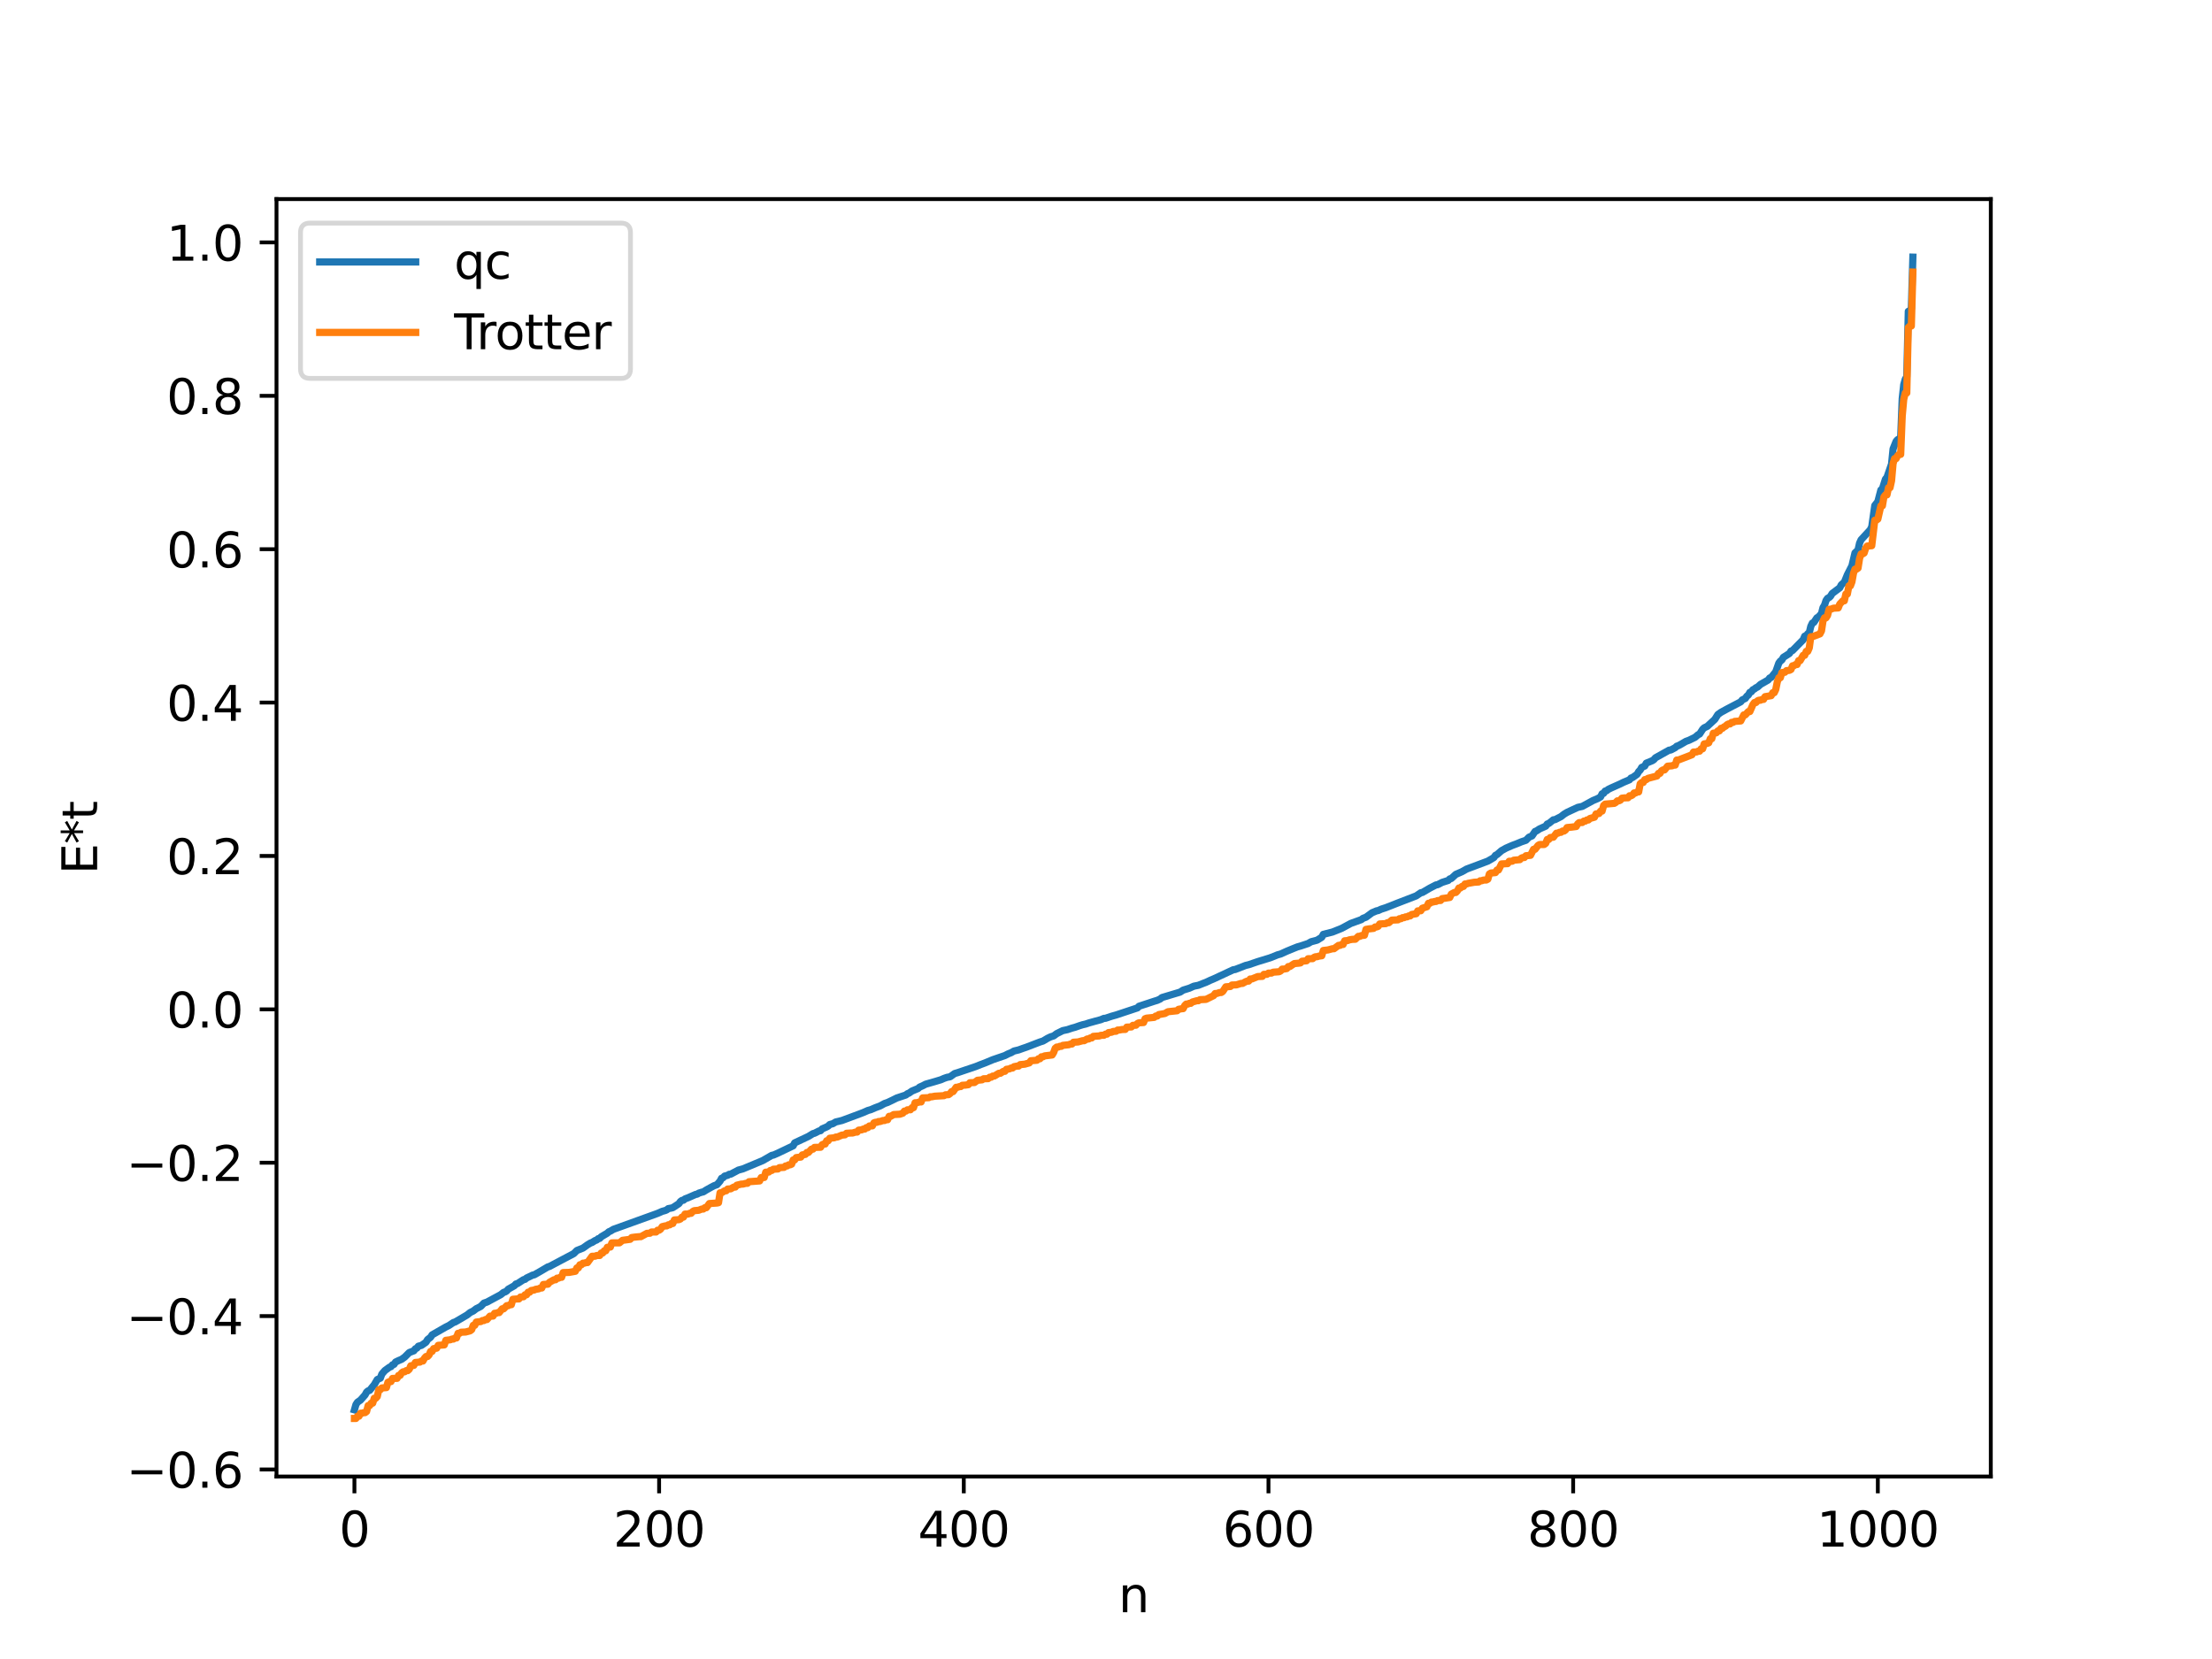 <?xml version="1.0" encoding="utf-8" standalone="no"?>
<!DOCTYPE svg PUBLIC "-//W3C//DTD SVG 1.1//EN"
  "http://www.w3.org/Graphics/SVG/1.1/DTD/svg11.dtd">
<svg xmlns:xlink="http://www.w3.org/1999/xlink" width="460.8pt" height="345.6pt" viewBox="0 0 460.8 345.6" xmlns="http://www.w3.org/2000/svg" version="1.1">
 <defs>
  <style type="text/css">*{stroke-linejoin: round; stroke-linecap: butt}</style>
 </defs>
 <g id="figure_1">
  <g id="patch_1">
   <path d="M 0 345.6 
L 460.8 345.6 
L 460.8 0 
L 0 0 
z
" style="fill: #ffffff"/>
  </g>
  <g id="axes_1">
   <g id="patch_2">
    <path d="M 57.6 307.584 
L 414.72 307.584 
L 414.72 41.472 
L 57.6 41.472 
z
" style="fill: #ffffff"/>
   </g>
   <g id="matplotlib.axis_1">
    <g id="xtick_1">
     <g id="line2d_1">
      <defs>
       <path id="mfbf9c007eb" d="M 0 0 
L 0 3.5 
" style="stroke: #000000; stroke-width: 0.8"/>
      </defs>
      <g>
       <use xlink:href="#mfbf9c007eb" x="73.833" y="307.584" style="stroke: #000000; stroke-width: 0.8"/>
      </g>
     </g>
     <g id="text_1">
      <!-- 0 -->
      <g transform="translate(70.651 322.182) scale(0.1 -0.1)">
       <defs>
        <path id="DejaVuSans-30" d="M 2034 4250 
Q 1547 4250 1301 3770 
Q 1056 3291 1056 2328 
Q 1056 1369 1301 889 
Q 1547 409 2034 409 
Q 2525 409 2770 889 
Q 3016 1369 3016 2328 
Q 3016 3291 2770 3770 
Q 2525 4250 2034 4250 
z
M 2034 4750 
Q 2819 4750 3233 4129 
Q 3647 3509 3647 2328 
Q 3647 1150 3233 529 
Q 2819 -91 2034 -91 
Q 1250 -91 836 529 
Q 422 1150 422 2328 
Q 422 3509 836 4129 
Q 1250 4750 2034 4750 
z
" transform="scale(0.016)"/>
       </defs>
       <use xlink:href="#DejaVuSans-30"/>
      </g>
     </g>
    </g>
    <g id="xtick_2">
     <g id="line2d_2">
      <g>
       <use xlink:href="#mfbf9c007eb" x="137.304" y="307.584" style="stroke: #000000; stroke-width: 0.8"/>
      </g>
     </g>
     <g id="text_2">
      <!-- 200 -->
      <g transform="translate(127.76 322.182) scale(0.1 -0.1)">
       <defs>
        <path id="DejaVuSans-32" d="M 1228 531 
L 3431 531 
L 3431 0 
L 469 0 
L 469 531 
Q 828 903 1448 1529 
Q 2069 2156 2228 2338 
Q 2531 2678 2651 2914 
Q 2772 3150 2772 3378 
Q 2772 3750 2511 3984 
Q 2250 4219 1831 4219 
Q 1534 4219 1204 4116 
Q 875 4013 500 3803 
L 500 4441 
Q 881 4594 1212 4672 
Q 1544 4750 1819 4750 
Q 2544 4750 2975 4387 
Q 3406 4025 3406 3419 
Q 3406 3131 3298 2873 
Q 3191 2616 2906 2266 
Q 2828 2175 2409 1742 
Q 1991 1309 1228 531 
z
" transform="scale(0.016)"/>
       </defs>
       <use xlink:href="#DejaVuSans-32"/>
       <use xlink:href="#DejaVuSans-30" x="63.623"/>
       <use xlink:href="#DejaVuSans-30" x="127.246"/>
      </g>
     </g>
    </g>
    <g id="xtick_3">
     <g id="line2d_3">
      <g>
       <use xlink:href="#mfbf9c007eb" x="200.775" y="307.584" style="stroke: #000000; stroke-width: 0.8"/>
      </g>
     </g>
     <g id="text_3">
      <!-- 400 -->
      <g transform="translate(191.231 322.182) scale(0.1 -0.1)">
       <defs>
        <path id="DejaVuSans-34" d="M 2419 4116 
L 825 1625 
L 2419 1625 
L 2419 4116 
z
M 2253 4666 
L 3047 4666 
L 3047 1625 
L 3713 1625 
L 3713 1100 
L 3047 1100 
L 3047 0 
L 2419 0 
L 2419 1100 
L 313 1100 
L 313 1709 
L 2253 4666 
z
" transform="scale(0.016)"/>
       </defs>
       <use xlink:href="#DejaVuSans-34"/>
       <use xlink:href="#DejaVuSans-30" x="63.623"/>
       <use xlink:href="#DejaVuSans-30" x="127.246"/>
      </g>
     </g>
    </g>
    <g id="xtick_4">
     <g id="line2d_4">
      <g>
       <use xlink:href="#mfbf9c007eb" x="264.246" y="307.584" style="stroke: #000000; stroke-width: 0.8"/>
      </g>
     </g>
     <g id="text_4">
      <!-- 600 -->
      <g transform="translate(254.702 322.182) scale(0.1 -0.1)">
       <defs>
        <path id="DejaVuSans-36" d="M 2113 2584 
Q 1688 2584 1439 2293 
Q 1191 2003 1191 1497 
Q 1191 994 1439 701 
Q 1688 409 2113 409 
Q 2538 409 2786 701 
Q 3034 994 3034 1497 
Q 3034 2003 2786 2293 
Q 2538 2584 2113 2584 
z
M 3366 4563 
L 3366 3988 
Q 3128 4100 2886 4159 
Q 2644 4219 2406 4219 
Q 1781 4219 1451 3797 
Q 1122 3375 1075 2522 
Q 1259 2794 1537 2939 
Q 1816 3084 2150 3084 
Q 2853 3084 3261 2657 
Q 3669 2231 3669 1497 
Q 3669 778 3244 343 
Q 2819 -91 2113 -91 
Q 1303 -91 875 529 
Q 447 1150 447 2328 
Q 447 3434 972 4092 
Q 1497 4750 2381 4750 
Q 2619 4750 2861 4703 
Q 3103 4656 3366 4563 
z
" transform="scale(0.016)"/>
       </defs>
       <use xlink:href="#DejaVuSans-36"/>
       <use xlink:href="#DejaVuSans-30" x="63.623"/>
       <use xlink:href="#DejaVuSans-30" x="127.246"/>
      </g>
     </g>
    </g>
    <g id="xtick_5">
     <g id="line2d_5">
      <g>
       <use xlink:href="#mfbf9c007eb" x="327.717" y="307.584" style="stroke: #000000; stroke-width: 0.8"/>
      </g>
     </g>
     <g id="text_5">
      <!-- 800 -->
      <g transform="translate(318.173 322.182) scale(0.1 -0.1)">
       <defs>
        <path id="DejaVuSans-38" d="M 2034 2216 
Q 1584 2216 1326 1975 
Q 1069 1734 1069 1313 
Q 1069 891 1326 650 
Q 1584 409 2034 409 
Q 2484 409 2743 651 
Q 3003 894 3003 1313 
Q 3003 1734 2745 1975 
Q 2488 2216 2034 2216 
z
M 1403 2484 
Q 997 2584 770 2862 
Q 544 3141 544 3541 
Q 544 4100 942 4425 
Q 1341 4750 2034 4750 
Q 2731 4750 3128 4425 
Q 3525 4100 3525 3541 
Q 3525 3141 3298 2862 
Q 3072 2584 2669 2484 
Q 3125 2378 3379 2068 
Q 3634 1759 3634 1313 
Q 3634 634 3220 271 
Q 2806 -91 2034 -91 
Q 1263 -91 848 271 
Q 434 634 434 1313 
Q 434 1759 690 2068 
Q 947 2378 1403 2484 
z
M 1172 3481 
Q 1172 3119 1398 2916 
Q 1625 2713 2034 2713 
Q 2441 2713 2670 2916 
Q 2900 3119 2900 3481 
Q 2900 3844 2670 4047 
Q 2441 4250 2034 4250 
Q 1625 4250 1398 4047 
Q 1172 3844 1172 3481 
z
" transform="scale(0.016)"/>
       </defs>
       <use xlink:href="#DejaVuSans-38"/>
       <use xlink:href="#DejaVuSans-30" x="63.623"/>
       <use xlink:href="#DejaVuSans-30" x="127.246"/>
      </g>
     </g>
    </g>
    <g id="xtick_6">
     <g id="line2d_6">
      <g>
       <use xlink:href="#mfbf9c007eb" x="391.188" y="307.584" style="stroke: #000000; stroke-width: 0.8"/>
      </g>
     </g>
     <g id="text_6">
      <!-- 1000 -->
      <g transform="translate(378.463 322.182) scale(0.1 -0.1)">
       <defs>
        <path id="DejaVuSans-31" d="M 794 531 
L 1825 531 
L 1825 4091 
L 703 3866 
L 703 4441 
L 1819 4666 
L 2450 4666 
L 2450 531 
L 3481 531 
L 3481 0 
L 794 0 
L 794 531 
z
" transform="scale(0.016)"/>
       </defs>
       <use xlink:href="#DejaVuSans-31"/>
       <use xlink:href="#DejaVuSans-30" x="63.623"/>
       <use xlink:href="#DejaVuSans-30" x="127.246"/>
       <use xlink:href="#DejaVuSans-30" x="190.869"/>
      </g>
     </g>
    </g>
    <g id="text_7">
     <!-- n -->
     <g transform="translate(232.991 335.861) scale(0.1 -0.1)">
      <defs>
       <path id="DejaVuSans-6e" d="M 3513 2113 
L 3513 0 
L 2938 0 
L 2938 2094 
Q 2938 2591 2744 2837 
Q 2550 3084 2163 3084 
Q 1697 3084 1428 2787 
Q 1159 2491 1159 1978 
L 1159 0 
L 581 0 
L 581 3500 
L 1159 3500 
L 1159 2956 
Q 1366 3272 1645 3428 
Q 1925 3584 2291 3584 
Q 2894 3584 3203 3211 
Q 3513 2838 3513 2113 
z
" transform="scale(0.016)"/>
      </defs>
      <use xlink:href="#DejaVuSans-6e"/>
     </g>
    </g>
   </g>
   <g id="matplotlib.axis_2">
    <g id="ytick_1">
     <g id="line2d_7">
      <defs>
       <path id="mab577e87b0" d="M 0 0 
L -3.5 0 
" style="stroke: #000000; stroke-width: 0.8"/>
      </defs>
      <g>
       <use xlink:href="#mab577e87b0" x="57.6" y="306.119" style="stroke: #000000; stroke-width: 0.8"/>
      </g>
     </g>
     <g id="text_8">
      <!-- −0.6 -->
      <g transform="translate(26.317 309.918) scale(0.1 -0.1)">
       <defs>
        <path id="DejaVuSans-2212" d="M 678 2272 
L 4684 2272 
L 4684 1741 
L 678 1741 
L 678 2272 
z
" transform="scale(0.016)"/>
        <path id="DejaVuSans-2e" d="M 684 794 
L 1344 794 
L 1344 0 
L 684 0 
L 684 794 
z
" transform="scale(0.016)"/>
       </defs>
       <use xlink:href="#DejaVuSans-2212"/>
       <use xlink:href="#DejaVuSans-30" x="83.789"/>
       <use xlink:href="#DejaVuSans-2e" x="147.412"/>
       <use xlink:href="#DejaVuSans-36" x="179.199"/>
      </g>
     </g>
    </g>
    <g id="ytick_2">
     <g id="line2d_8">
      <g>
       <use xlink:href="#mab577e87b0" x="57.6" y="274.167" style="stroke: #000000; stroke-width: 0.8"/>
      </g>
     </g>
     <g id="text_9">
      <!-- −0.4 -->
      <g transform="translate(26.317 277.966) scale(0.1 -0.1)">
       <use xlink:href="#DejaVuSans-2212"/>
       <use xlink:href="#DejaVuSans-30" x="83.789"/>
       <use xlink:href="#DejaVuSans-2e" x="147.412"/>
       <use xlink:href="#DejaVuSans-34" x="179.199"/>
      </g>
     </g>
    </g>
    <g id="ytick_3">
     <g id="line2d_9">
      <g>
       <use xlink:href="#mab577e87b0" x="57.6" y="242.215" style="stroke: #000000; stroke-width: 0.8"/>
      </g>
     </g>
     <g id="text_10">
      <!-- −0.2 -->
      <g transform="translate(26.317 246.014) scale(0.1 -0.1)">
       <use xlink:href="#DejaVuSans-2212"/>
       <use xlink:href="#DejaVuSans-30" x="83.789"/>
       <use xlink:href="#DejaVuSans-2e" x="147.412"/>
       <use xlink:href="#DejaVuSans-32" x="179.199"/>
      </g>
     </g>
    </g>
    <g id="ytick_4">
     <g id="line2d_10">
      <g>
       <use xlink:href="#mab577e87b0" x="57.6" y="210.263" style="stroke: #000000; stroke-width: 0.8"/>
      </g>
     </g>
     <g id="text_11">
      <!-- 0.0 -->
      <g transform="translate(34.697 214.062) scale(0.1 -0.1)">
       <use xlink:href="#DejaVuSans-30"/>
       <use xlink:href="#DejaVuSans-2e" x="63.623"/>
       <use xlink:href="#DejaVuSans-30" x="95.41"/>
      </g>
     </g>
    </g>
    <g id="ytick_5">
     <g id="line2d_11">
      <g>
       <use xlink:href="#mab577e87b0" x="57.6" y="178.311" style="stroke: #000000; stroke-width: 0.8"/>
      </g>
     </g>
     <g id="text_12">
      <!-- 0.2 -->
      <g transform="translate(34.697 182.11) scale(0.1 -0.1)">
       <use xlink:href="#DejaVuSans-30"/>
       <use xlink:href="#DejaVuSans-2e" x="63.623"/>
       <use xlink:href="#DejaVuSans-32" x="95.41"/>
      </g>
     </g>
    </g>
    <g id="ytick_6">
     <g id="line2d_12">
      <g>
       <use xlink:href="#mab577e87b0" x="57.6" y="146.359" style="stroke: #000000; stroke-width: 0.8"/>
      </g>
     </g>
     <g id="text_13">
      <!-- 0.4 -->
      <g transform="translate(34.697 150.158) scale(0.1 -0.1)">
       <use xlink:href="#DejaVuSans-30"/>
       <use xlink:href="#DejaVuSans-2e" x="63.623"/>
       <use xlink:href="#DejaVuSans-34" x="95.41"/>
      </g>
     </g>
    </g>
    <g id="ytick_7">
     <g id="line2d_13">
      <g>
       <use xlink:href="#mab577e87b0" x="57.6" y="114.406" style="stroke: #000000; stroke-width: 0.8"/>
      </g>
     </g>
     <g id="text_14">
      <!-- 0.6 -->
      <g transform="translate(34.697 118.206) scale(0.1 -0.1)">
       <use xlink:href="#DejaVuSans-30"/>
       <use xlink:href="#DejaVuSans-2e" x="63.623"/>
       <use xlink:href="#DejaVuSans-36" x="95.41"/>
      </g>
     </g>
    </g>
    <g id="ytick_8">
     <g id="line2d_14">
      <g>
       <use xlink:href="#mab577e87b0" x="57.6" y="82.454" style="stroke: #000000; stroke-width: 0.8"/>
      </g>
     </g>
     <g id="text_15">
      <!-- 0.8 -->
      <g transform="translate(34.697 86.253) scale(0.1 -0.1)">
       <use xlink:href="#DejaVuSans-30"/>
       <use xlink:href="#DejaVuSans-2e" x="63.623"/>
       <use xlink:href="#DejaVuSans-38" x="95.41"/>
      </g>
     </g>
    </g>
    <g id="ytick_9">
     <g id="line2d_15">
      <g>
       <use xlink:href="#mab577e87b0" x="57.6" y="50.502" style="stroke: #000000; stroke-width: 0.8"/>
      </g>
     </g>
     <g id="text_16">
      <!-- 1.0 -->
      <g transform="translate(34.697 54.301) scale(0.1 -0.1)">
       <use xlink:href="#DejaVuSans-31"/>
       <use xlink:href="#DejaVuSans-2e" x="63.623"/>
       <use xlink:href="#DejaVuSans-30" x="95.41"/>
      </g>
     </g>
    </g>
    <g id="text_17">
     <!-- E*t -->
     <g transform="translate(20.238 182.148) rotate(-90) scale(0.1 -0.1)">
      <defs>
       <path id="DejaVuSans-45" d="M 628 4666 
L 3578 4666 
L 3578 4134 
L 1259 4134 
L 1259 2753 
L 3481 2753 
L 3481 2222 
L 1259 2222 
L 1259 531 
L 3634 531 
L 3634 0 
L 628 0 
L 628 4666 
z
" transform="scale(0.016)"/>
       <path id="DejaVuSans-2a" d="M 3009 3897 
L 1888 3291 
L 3009 2681 
L 2828 2375 
L 1778 3009 
L 1778 1831 
L 1422 1831 
L 1422 3009 
L 372 2375 
L 191 2681 
L 1313 3291 
L 191 3897 
L 372 4206 
L 1422 3572 
L 1422 4750 
L 1778 4750 
L 1778 3572 
L 2828 4206 
L 3009 3897 
z
" transform="scale(0.016)"/>
       <path id="DejaVuSans-74" d="M 1172 4494 
L 1172 3500 
L 2356 3500 
L 2356 3053 
L 1172 3053 
L 1172 1153 
Q 1172 725 1289 603 
Q 1406 481 1766 481 
L 2356 481 
L 2356 0 
L 1766 0 
Q 1100 0 847 248 
Q 594 497 594 1153 
L 594 3053 
L 172 3053 
L 172 3500 
L 594 3500 
L 594 4494 
L 1172 4494 
z
" transform="scale(0.016)"/>
      </defs>
      <use xlink:href="#DejaVuSans-45"/>
      <use xlink:href="#DejaVuSans-2a" x="63.184"/>
      <use xlink:href="#DejaVuSans-74" x="113.184"/>
     </g>
    </g>
   </g>
   <g id="line2d_16">
    <path d="M 73.833 293.702 
L 74.15 292.595 
L 74.467 292.11 
L 75.102 291.666 
L 76.054 290.586 
L 76.372 289.998 
L 76.689 289.733 
L 77.006 289.641 
L 77.641 288.852 
L 77.958 288.471 
L 78.593 287.384 
L 79.228 287.098 
L 79.545 286.243 
L 80.18 285.509 
L 81.132 284.816 
L 81.449 284.698 
L 81.767 284.314 
L 82.084 284.222 
L 82.401 283.738 
L 83.036 283.43 
L 83.671 283.165 
L 84.305 282.708 
L 85.258 281.757 
L 86.21 281.401 
L 86.527 280.977 
L 86.844 280.836 
L 87.162 280.435 
L 87.796 280.269 
L 88.748 279.607 
L 89.066 279.066 
L 89.7 278.572 
L 90.018 278.077 
L 92.874 276.442 
L 93.509 276.131 
L 94.461 275.498 
L 94.778 275.408 
L 95.413 275.047 
L 97.317 273.927 
L 97.952 273.415 
L 98.586 273.108 
L 99.221 272.62 
L 99.856 272.305 
L 100.173 272.13 
L 100.808 271.462 
L 101.443 271.249 
L 104.299 269.712 
L 104.934 269.208 
L 105.251 269.124 
L 105.568 268.921 
L 105.886 268.555 
L 107.155 267.838 
L 107.472 267.477 
L 107.79 267.399 
L 109.059 266.58 
L 109.377 266.51 
L 109.694 266.235 
L 110.329 265.935 
L 110.963 265.623 
L 111.281 265.574 
L 112.55 264.853 
L 114.137 263.914 
L 114.454 263.834 
L 115.406 263.328 
L 119.532 261.145 
L 120.167 260.506 
L 121.436 260 
L 122.388 259.321 
L 123.023 258.936 
L 123.34 258.831 
L 123.975 258.427 
L 124.292 258.328 
L 124.61 258.045 
L 124.927 257.98 
L 125.244 257.646 
L 126.514 256.891 
L 126.831 256.594 
L 127.148 256.472 
L 127.783 256.089 
L 136.986 252.77 
L 137.939 252.35 
L 138.573 252.173 
L 138.891 252.039 
L 139.208 251.78 
L 139.843 251.658 
L 140.16 251.576 
L 141.429 250.742 
L 141.747 250.295 
L 142.064 250.067 
L 142.381 250.025 
L 142.699 249.75 
L 143.334 249.515 
L 144.92 248.819 
L 145.238 248.767 
L 145.555 248.558 
L 146.19 248.354 
L 146.507 248.292 
L 147.142 247.889 
L 148.094 247.357 
L 148.729 247.018 
L 149.363 246.787 
L 149.998 246.052 
L 150.315 245.454 
L 150.633 245.342 
L 150.95 244.998 
L 151.585 244.837 
L 151.902 244.63 
L 152.22 244.601 
L 153.806 243.754 
L 154.758 243.495 
L 158.884 241.773 
L 160.788 240.675 
L 161.105 240.627 
L 162.058 240.212 
L 165.231 238.692 
L 165.548 238.08 
L 168.405 236.739 
L 169.357 236.151 
L 169.674 236.078 
L 170.626 235.593 
L 170.943 235.542 
L 171.261 235.168 
L 172.213 234.758 
L 172.53 234.575 
L 172.848 234.261 
L 173.482 234.089 
L 174.117 233.721 
L 175.386 233.422 
L 179.195 232.005 
L 179.829 231.76 
L 180.781 231.337 
L 181.416 231.158 
L 182.368 230.746 
L 183.32 230.395 
L 184.272 229.877 
L 184.907 229.662 
L 185.859 229.209 
L 186.811 228.736 
L 188.715 228.103 
L 189.033 227.835 
L 189.35 227.726 
L 189.985 227.281 
L 191.254 226.758 
L 191.572 226.463 
L 192.206 226.189 
L 192.841 225.856 
L 194.745 225.312 
L 196.015 224.929 
L 196.649 224.649 
L 197.284 224.429 
L 197.919 224.314 
L 198.871 223.635 
L 199.505 223.451 
L 203.314 222.162 
L 204.266 221.776 
L 205.218 221.42 
L 206.805 220.757 
L 209.343 219.888 
L 209.978 219.556 
L 210.613 219.301 
L 211.248 218.943 
L 212.2 218.717 
L 213.152 218.373 
L 213.786 218.16 
L 216.643 217.064 
L 217.277 216.866 
L 218.229 216.298 
L 218.864 215.994 
L 219.499 215.797 
L 220.134 215.325 
L 221.403 214.697 
L 222.355 214.497 
L 223.307 214.176 
L 223.942 214.006 
L 224.894 213.67 
L 225.529 213.472 
L 226.163 213.329 
L 226.798 213.109 
L 228.067 212.756 
L 229.337 212.414 
L 229.972 212.141 
L 230.289 212.131 
L 231.558 211.703 
L 232.51 211.437 
L 236.953 209.962 
L 237.271 209.623 
L 240.444 208.577 
L 241.079 208.387 
L 241.714 208.094 
L 242.031 207.814 
L 245.839 206.674 
L 246.474 206.26 
L 247.743 205.866 
L 248.696 205.441 
L 249.648 205.252 
L 250.6 204.871 
L 251.234 204.633 
L 252.186 204.185 
L 252.821 203.921 
L 256.947 201.999 
L 257.264 201.98 
L 259.486 201.12 
L 260.12 200.968 
L 262.024 200.317 
L 264.563 199.541 
L 266.15 198.908 
L 266.785 198.735 
L 268.054 198.158 
L 269.324 197.633 
L 270.276 197.252 
L 270.91 197.078 
L 272.497 196.551 
L 273.132 196.183 
L 274.084 195.935 
L 274.401 195.841 
L 275.353 195.241 
L 275.671 194.638 
L 277.575 194.161 
L 279.479 193.399 
L 281.383 192.371 
L 283.605 191.568 
L 283.922 191.309 
L 284.557 191.076 
L 285.191 190.61 
L 285.826 190.14 
L 286.778 189.741 
L 287.096 189.691 
L 287.73 189.396 
L 288.682 189.09 
L 290.904 188.216 
L 295.029 186.625 
L 295.981 185.972 
L 296.299 185.927 
L 297.886 184.998 
L 299.155 184.342 
L 299.472 184.302 
L 300.424 183.817 
L 301.694 183.412 
L 302.011 183.089 
L 302.329 183.009 
L 303.281 182.141 
L 304.55 181.595 
L 305.502 181.05 
L 309.945 179.385 
L 311.215 178.639 
L 311.532 178.176 
L 311.849 178.03 
L 312.801 177.206 
L 313.753 176.674 
L 315.023 176.121 
L 315.975 175.764 
L 316.927 175.368 
L 317.879 175.046 
L 318.514 174.403 
L 319.148 174.138 
L 319.783 173.206 
L 320.1 173.084 
L 320.735 172.667 
L 322.005 172.1 
L 322.322 171.652 
L 322.639 171.545 
L 323.591 170.781 
L 323.909 170.765 
L 325.178 170.115 
L 325.813 169.615 
L 326.448 169.23 
L 327.082 168.934 
L 328.669 168.193 
L 329.621 167.985 
L 331.843 166.769 
L 332.795 166.372 
L 333.429 166.009 
L 333.747 165.356 
L 334.064 165.264 
L 334.381 164.79 
L 334.699 164.715 
L 335.016 164.449 
L 335.651 164.139 
L 336.92 163.575 
L 337.555 163.29 
L 338.19 162.974 
L 339.459 162.441 
L 339.777 162.071 
L 340.094 161.975 
L 341.046 161.301 
L 341.363 160.737 
L 341.681 160.419 
L 341.998 159.86 
L 342.633 159.577 
L 342.95 158.983 
L 344.22 158.455 
L 344.537 158.242 
L 344.854 157.868 
L 347.71 156.268 
L 348.028 156.25 
L 348.98 155.748 
L 349.297 155.446 
L 349.615 155.346 
L 350.249 155.004 
L 351.201 154.443 
L 351.836 154.216 
L 352.471 153.904 
L 353.105 153.601 
L 353.74 153.059 
L 354.058 152.909 
L 354.692 151.931 
L 355.01 151.618 
L 355.644 151.323 
L 357.231 149.856 
L 357.866 148.846 
L 358.5 148.394 
L 359.77 147.697 
L 362.626 146.205 
L 362.943 145.8 
L 363.578 145.501 
L 363.896 145.034 
L 364.213 144.789 
L 364.53 144.227 
L 364.848 144.106 
L 365.165 143.678 
L 365.482 143.534 
L 365.8 143.263 
L 366.117 143.138 
L 366.752 142.569 
L 368.339 141.661 
L 368.656 141.236 
L 368.973 141.123 
L 369.925 139.937 
L 370.56 138.132 
L 370.877 137.714 
L 371.195 137.485 
L 371.512 136.932 
L 372.781 136.123 
L 373.099 135.626 
L 373.416 135.519 
L 375.638 133.267 
L 375.955 132.523 
L 376.272 132.427 
L 376.59 132.018 
L 376.907 131.791 
L 377.224 130.472 
L 377.542 129.804 
L 377.859 129.652 
L 378.494 128.706 
L 378.811 128.535 
L 379.446 127.829 
L 379.763 126.572 
L 380.081 126.061 
L 380.398 125.088 
L 380.715 124.638 
L 381.033 124.486 
L 381.35 124.179 
L 381.667 123.644 
L 383.254 122.45 
L 383.572 121.832 
L 384.206 121.289 
L 384.841 119.726 
L 385.793 117.858 
L 386.428 115.183 
L 387.062 114.578 
L 387.38 113.145 
L 387.697 112.446 
L 389.601 110.38 
L 389.919 109.735 
L 390.553 105.305 
L 391.188 104.495 
L 391.823 102.07 
L 392.14 101.806 
L 392.775 99.803 
L 393.092 99.433 
L 394.044 96.676 
L 394.362 93.512 
L 394.996 91.933 
L 395.314 91.582 
L 395.631 91.422 
L 395.948 91.076 
L 396.266 83.076 
L 396.583 80.122 
L 396.9 79.009 
L 397.218 78.453 
L 397.535 64.858 
L 397.853 64.715 
L 398.17 64.242 
L 398.487 53.568 
L 398.487 53.568 
" clip-path="url(#p384a70d2b7)" style="fill: none; stroke: #1f77b4; stroke-width: 1.5; stroke-linecap: square"/>
   </g>
   <g id="line2d_17">
    <path d="M 73.833 295.488 
L 74.15 295.488 
L 74.467 295.028 
L 74.785 295.028 
L 75.102 294.398 
L 75.42 294.398 
L 75.737 294.28 
L 76.054 294.28 
L 76.372 294.034 
L 76.689 292.81 
L 77.006 292.81 
L 77.324 292.302 
L 77.641 292.302 
L 77.958 291.285 
L 78.276 291.285 
L 78.593 290.92 
L 78.91 289.494 
L 79.228 289.494 
L 79.545 289.137 
L 80.497 289.06 
L 80.815 287.949 
L 81.132 287.812 
L 81.449 287.812 
L 81.767 287.153 
L 82.719 287.136 
L 83.036 286.519 
L 83.353 286.519 
L 83.671 285.983 
L 83.988 285.767 
L 84.305 285.767 
L 84.623 285.528 
L 84.94 285.528 
L 85.258 285.249 
L 85.575 284.516 
L 86.21 284.435 
L 86.527 283.826 
L 87.479 283.749 
L 87.796 283.522 
L 88.114 283.522 
L 88.431 282.929 
L 88.748 282.588 
L 89.066 282.588 
L 89.383 282.267 
L 89.7 281.53 
L 90.018 281.53 
L 90.335 280.943 
L 90.97 280.851 
L 91.287 280.258 
L 92.557 280.165 
L 92.874 279.216 
L 93.826 279.096 
L 94.143 278.952 
L 94.461 278.952 
L 94.778 278.724 
L 95.096 278.724 
L 95.413 277.755 
L 95.73 277.755 
L 96.048 277.525 
L 97 277.482 
L 97.952 277.233 
L 98.269 276.972 
L 98.586 276.088 
L 98.904 276.088 
L 99.221 275.412 
L 100.173 275.301 
L 100.491 275.097 
L 100.808 275.097 
L 101.125 274.889 
L 101.443 274.889 
L 102.077 274.174 
L 102.712 274.162 
L 103.029 273.583 
L 103.347 273.583 
L 103.664 273.438 
L 103.981 273.438 
L 104.616 272.647 
L 104.934 272.647 
L 105.568 271.993 
L 105.886 271.993 
L 106.203 271.79 
L 106.52 271.79 
L 106.838 270.662 
L 107.79 270.589 
L 108.107 270.589 
L 108.424 270.189 
L 109.059 270.137 
L 109.377 269.724 
L 109.694 269.724 
L 110.011 269.19 
L 110.329 269.19 
L 110.646 268.839 
L 111.281 268.734 
L 111.598 268.586 
L 112.233 268.488 
L 112.55 268.313 
L 112.867 268.313 
L 113.185 267.579 
L 114.137 267.521 
L 114.454 267.126 
L 115.406 266.6 
L 115.724 266.6 
L 116.041 266.263 
L 116.358 266.263 
L 116.676 266.088 
L 116.993 266.088 
L 117.31 265.103 
L 118.58 265.063 
L 119.849 264.833 
L 120.167 264.13 
L 120.484 264.13 
L 120.801 263.474 
L 121.119 263.474 
L 121.436 263.142 
L 121.753 263.142 
L 122.071 263.017 
L 122.388 263.017 
L 123.34 261.705 
L 123.975 261.691 
L 124.292 261.545 
L 124.927 261.539 
L 125.244 261.026 
L 125.562 261.026 
L 125.879 260.562 
L 126.196 260.562 
L 126.514 259.831 
L 127.148 259.785 
L 127.466 258.917 
L 129.053 258.902 
L 129.687 258.382 
L 131.274 258.171 
L 131.591 257.803 
L 132.226 257.713 
L 133.178 257.622 
L 133.496 257.622 
L 134.765 256.926 
L 135.4 256.901 
L 135.717 256.652 
L 136.669 256.648 
L 136.986 256.276 
L 137.304 256.276 
L 137.621 256.057 
L 137.939 255.537 
L 138.573 255.376 
L 138.891 255.376 
L 139.208 255.154 
L 139.525 255.154 
L 139.843 254.88 
L 140.16 254.88 
L 140.477 254.142 
L 141.429 254.081 
L 141.747 253.935 
L 142.064 253.545 
L 142.381 253.545 
L 142.699 252.915 
L 143.334 252.914 
L 143.651 252.758 
L 143.968 252.758 
L 144.286 252.396 
L 144.603 252.208 
L 145.555 252.12 
L 146.19 251.868 
L 146.507 251.868 
L 146.824 251.587 
L 147.142 251.587 
L 147.777 250.719 
L 149.363 250.614 
L 149.681 250.542 
L 149.998 248.483 
L 150.315 248.483 
L 150.95 248.066 
L 151.267 248.066 
L 151.585 247.701 
L 152.22 247.655 
L 152.854 247.292 
L 153.172 247.292 
L 153.489 246.9 
L 154.441 246.668 
L 154.758 246.668 
L 155.393 246.504 
L 155.71 246.504 
L 156.028 246.174 
L 158.249 246.007 
L 158.567 245.305 
L 159.201 245.295 
L 159.519 244.188 
L 160.153 244.157 
L 160.471 243.83 
L 160.788 243.825 
L 161.105 243.569 
L 162.058 243.519 
L 162.375 243.239 
L 163.327 243.185 
L 163.644 242.891 
L 163.962 242.891 
L 164.279 242.659 
L 164.596 242.659 
L 164.914 242.51 
L 165.231 241.637 
L 165.548 241.637 
L 165.866 241.15 
L 166.5 241.072 
L 166.818 241.044 
L 167.135 240.587 
L 167.77 240.484 
L 168.087 240.083 
L 168.405 240.083 
L 169.039 239.39 
L 169.357 239.39 
L 169.674 239.025 
L 170.943 238.994 
L 171.261 238.472 
L 171.578 238.322 
L 171.896 238.322 
L 172.213 237.641 
L 172.53 237.641 
L 172.848 237.119 
L 173.8 237.021 
L 174.117 236.87 
L 174.434 236.87 
L 175.386 236.462 
L 176.021 236.406 
L 176.339 236.085 
L 177.291 236.026 
L 177.608 236.026 
L 178.243 235.832 
L 178.56 235.832 
L 178.877 235.43 
L 179.512 235.369 
L 179.829 235.207 
L 180.147 235.207 
L 180.464 234.912 
L 180.781 234.912 
L 181.099 234.561 
L 181.734 234.536 
L 182.051 233.915 
L 182.368 233.793 
L 182.686 233.793 
L 183.003 233.638 
L 183.32 233.638 
L 183.955 233.421 
L 184.272 233.421 
L 184.59 233.26 
L 184.907 233.26 
L 185.224 232.553 
L 185.542 232.553 
L 186.177 232.183 
L 187.446 232.112 
L 188.081 231.895 
L 188.398 231.464 
L 188.715 231.464 
L 189.033 231.194 
L 189.667 231.183 
L 189.985 230.752 
L 190.302 230.752 
L 190.62 229.729 
L 190.937 229.729 
L 191.572 229.556 
L 191.889 229.556 
L 192.206 228.715 
L 193.476 228.667 
L 193.793 228.481 
L 194.11 228.481 
L 194.745 228.358 
L 196.649 228.248 
L 196.967 228.064 
L 197.601 228.037 
L 197.919 227.813 
L 198.236 227.402 
L 198.553 227.402 
L 199.188 226.5 
L 199.505 226.5 
L 199.823 226.354 
L 200.14 226.354 
L 200.458 226.084 
L 201.092 226.049 
L 201.727 225.96 
L 202.044 225.555 
L 202.996 225.51 
L 203.631 225.043 
L 204.583 224.946 
L 204.9 224.727 
L 205.853 224.698 
L 206.17 224.407 
L 206.487 224.407 
L 206.805 224.167 
L 207.122 224.167 
L 208.074 223.587 
L 208.391 223.587 
L 209.026 223.173 
L 209.343 223.173 
L 209.661 222.756 
L 210.296 222.666 
L 210.613 222.492 
L 210.93 222.492 
L 211.248 222.209 
L 211.882 222.083 
L 212.2 222.083 
L 212.517 221.78 
L 213.469 221.689 
L 214.421 221.42 
L 214.739 220.974 
L 216.008 220.871 
L 216.325 220.561 
L 216.643 220.561 
L 216.96 220.148 
L 217.277 220.148 
L 217.595 219.962 
L 219.181 219.77 
L 219.499 219.241 
L 219.816 218.381 
L 220.134 218.123 
L 220.451 218.123 
L 220.768 217.97 
L 221.086 217.97 
L 221.403 217.768 
L 222.672 217.633 
L 222.99 217.49 
L 223.307 217.49 
L 223.624 217.118 
L 224.577 217.056 
L 225.529 216.797 
L 225.846 216.797 
L 226.481 216.439 
L 226.798 216.439 
L 227.115 216.226 
L 227.433 216.226 
L 227.75 215.895 
L 229.02 215.805 
L 229.337 215.677 
L 229.972 215.664 
L 230.289 215.432 
L 230.606 215.432 
L 230.924 215.109 
L 231.558 215.035 
L 231.876 214.874 
L 232.51 214.823 
L 232.828 214.576 
L 233.145 214.576 
L 233.78 214.461 
L 234.415 214.449 
L 234.732 213.968 
L 235.684 213.934 
L 236.001 213.593 
L 236.636 213.57 
L 236.953 213.21 
L 237.271 213.069 
L 238.223 213.011 
L 238.54 212.22 
L 238.858 212.1 
L 239.81 212.004 
L 240.444 211.937 
L 240.762 211.663 
L 241.079 211.663 
L 241.396 211.357 
L 242.666 211.134 
L 243.3 210.761 
L 245.205 210.56 
L 245.522 210.257 
L 246.157 210.139 
L 246.474 210.115 
L 246.791 209.484 
L 247.109 209.171 
L 247.426 209.171 
L 247.743 209.012 
L 248.061 209.012 
L 248.378 208.739 
L 249.33 208.468 
L 249.648 208.468 
L 249.965 208.252 
L 251.234 208.189 
L 252.821 207.407 
L 253.139 206.966 
L 253.456 206.966 
L 254.091 206.757 
L 254.408 206.757 
L 254.725 206.541 
L 255.36 205.576 
L 256.312 205.504 
L 256.629 205.2 
L 257.581 205.162 
L 258.534 204.86 
L 258.851 204.86 
L 259.486 204.51 
L 259.803 204.38 
L 260.12 204.38 
L 260.438 203.948 
L 260.755 203.948 
L 262.024 203.435 
L 262.977 203.393 
L 263.294 202.971 
L 263.929 202.969 
L 264.246 202.716 
L 264.881 202.709 
L 265.198 202.527 
L 266.467 202.429 
L 266.785 202.262 
L 267.102 201.884 
L 267.42 201.884 
L 268.054 201.771 
L 268.372 201.356 
L 268.689 201.356 
L 269.324 200.923 
L 269.641 200.729 
L 270.593 200.641 
L 270.91 200.591 
L 271.228 200.246 
L 272.18 200.146 
L 272.497 199.722 
L 273.449 199.704 
L 273.767 199.42 
L 274.084 199.3 
L 274.401 199.3 
L 274.719 199.18 
L 275.353 199.099 
L 275.671 198.005 
L 276.623 197.894 
L 277.575 197.637 
L 277.892 197.637 
L 278.844 196.941 
L 279.162 196.941 
L 279.479 196.751 
L 279.796 196.751 
L 280.114 195.99 
L 280.748 195.933 
L 281.066 195.794 
L 281.7 195.684 
L 282.335 195.663 
L 282.97 195.057 
L 283.287 195.057 
L 283.605 194.893 
L 284.239 194.829 
L 284.557 193.612 
L 285.191 193.504 
L 286.143 193.398 
L 286.461 193.105 
L 286.778 193.105 
L 287.096 192.975 
L 287.413 192.479 
L 288.682 192.407 
L 289 192.221 
L 289.317 192.221 
L 289.952 191.677 
L 291.221 191.621 
L 291.539 191.38 
L 291.856 191.38 
L 292.173 191.167 
L 292.491 191.167 
L 292.808 191 
L 293.125 191 
L 293.443 190.808 
L 293.76 190.808 
L 294.077 190.502 
L 295.029 190.341 
L 295.347 189.751 
L 295.981 189.724 
L 296.299 189.203 
L 297.251 188.898 
L 297.568 188.17 
L 297.886 188.17 
L 298.203 187.913 
L 298.52 187.913 
L 298.838 187.791 
L 299.155 187.791 
L 299.472 187.61 
L 300.107 187.584 
L 300.424 187.198 
L 301.059 187.111 
L 302.011 186.959 
L 302.329 186.264 
L 302.963 185.919 
L 303.281 185.919 
L 303.598 185.596 
L 303.915 184.989 
L 304.233 184.989 
L 304.55 184.662 
L 304.867 184.662 
L 305.185 184.151 
L 305.502 184.151 
L 305.82 184.02 
L 306.454 183.91 
L 307.089 183.794 
L 308.041 183.73 
L 308.358 183.482 
L 308.676 183.482 
L 308.993 183.339 
L 309.628 183.319 
L 309.945 183.149 
L 310.262 182.065 
L 310.58 181.868 
L 311.532 181.777 
L 311.849 181.236 
L 312.167 181.236 
L 312.801 179.971 
L 314.071 179.909 
L 314.388 179.419 
L 315.023 179.409 
L 315.34 179.199 
L 316.61 179.081 
L 316.927 178.759 
L 317.244 178.638 
L 317.562 178.638 
L 317.879 178.267 
L 318.831 178.177 
L 319.466 176.925 
L 319.783 176.925 
L 320.418 176.104 
L 320.735 175.935 
L 321.687 175.92 
L 322.005 175.676 
L 322.322 174.875 
L 322.639 174.875 
L 322.957 174.473 
L 323.591 174.405 
L 324.226 173.572 
L 324.543 173.572 
L 324.861 173.386 
L 325.178 173.386 
L 325.496 173.127 
L 325.813 173.127 
L 326.13 172.9 
L 326.448 172.397 
L 327.4 172.305 
L 328.352 172.177 
L 328.669 171.617 
L 328.986 171.363 
L 329.621 171.341 
L 329.939 171.051 
L 330.256 171.051 
L 330.573 170.816 
L 330.891 170.816 
L 331.208 170.506 
L 332.16 170.238 
L 332.477 169.56 
L 333.112 169.464 
L 333.429 168.969 
L 333.747 168.969 
L 334.064 167.799 
L 334.381 167.519 
L 336.286 167.352 
L 336.603 167.165 
L 336.92 166.835 
L 337.238 166.835 
L 337.555 166.686 
L 337.872 166.278 
L 338.507 166.207 
L 339.142 166.194 
L 339.459 165.774 
L 339.777 165.774 
L 340.094 165.602 
L 340.411 165.183 
L 340.729 165.183 
L 341.046 164.972 
L 341.363 164.972 
L 341.681 163.283 
L 341.998 163.001 
L 342.315 163.001 
L 342.633 162.407 
L 342.95 162.407 
L 343.267 162.155 
L 345.172 161.653 
L 345.489 161.107 
L 345.806 161.107 
L 346.124 160.572 
L 346.441 160.386 
L 346.758 160.386 
L 347.393 159.612 
L 348.345 159.527 
L 348.662 159.383 
L 348.98 159.383 
L 349.297 158.333 
L 349.615 158.333 
L 352.471 157.232 
L 352.788 156.661 
L 353.423 156.648 
L 353.74 156.482 
L 354.058 156.482 
L 354.375 155.989 
L 354.692 155.989 
L 355.01 154.97 
L 355.644 154.864 
L 355.962 154.743 
L 356.279 153.89 
L 356.596 153.89 
L 356.914 152.735 
L 357.548 152.652 
L 357.866 152.258 
L 358.183 152.258 
L 358.5 151.725 
L 358.818 151.725 
L 359.135 151.428 
L 359.453 151.287 
L 359.77 150.966 
L 360.087 150.808 
L 360.405 150.808 
L 360.722 150.481 
L 361.039 150.481 
L 361.357 150.283 
L 362.626 150.187 
L 363.261 148.927 
L 363.578 148.927 
L 364.213 148.229 
L 364.53 148.229 
L 365.165 146.776 
L 365.482 146.348 
L 365.8 146.348 
L 366.117 146.002 
L 366.434 145.864 
L 366.752 145.864 
L 367.069 145.697 
L 367.386 145.697 
L 367.704 145.126 
L 368.973 144.918 
L 369.291 144.304 
L 369.608 144.304 
L 369.925 143.63 
L 370.243 142.054 
L 370.56 141.186 
L 370.877 141.186 
L 371.195 140.11 
L 371.829 140.042 
L 372.147 139.712 
L 372.781 139.64 
L 373.099 139.464 
L 373.416 138.701 
L 373.734 138.662 
L 374.051 138.432 
L 374.368 138.432 
L 374.686 137.622 
L 375.003 137.622 
L 375.638 136.51 
L 375.955 136.51 
L 376.272 135.694 
L 376.59 135.694 
L 376.907 134.962 
L 377.224 132.644 
L 377.542 132.644 
L 379.129 132.048 
L 379.446 131.438 
L 379.763 129.376 
L 380.081 128.702 
L 380.398 128.702 
L 380.715 128.194 
L 381.033 126.918 
L 381.35 126.918 
L 381.985 126.693 
L 382.937 126.642 
L 383.254 125.847 
L 383.889 125.163 
L 384.206 125.163 
L 384.524 123.747 
L 384.841 123.747 
L 385.158 122.048 
L 385.476 122.048 
L 385.793 121.207 
L 386.11 119.442 
L 386.428 118.564 
L 386.745 118.564 
L 387.062 118.354 
L 387.38 116.347 
L 387.697 115.396 
L 388.015 115.396 
L 388.332 115.208 
L 388.649 114.222 
L 388.967 113.754 
L 389.919 113.684 
L 390.553 108.367 
L 390.871 108.367 
L 391.188 108.141 
L 391.823 105.372 
L 392.14 105.372 
L 392.458 103.498 
L 392.775 103.091 
L 393.092 103.091 
L 393.41 101.596 
L 393.727 101.596 
L 394.044 100.164 
L 394.362 96.567 
L 394.679 95.536 
L 394.996 95.536 
L 395.314 94.914 
L 395.631 94.657 
L 395.948 94.657 
L 396.266 86.682 
L 396.583 83.195 
L 396.9 81.871 
L 397.218 81.871 
L 397.535 68.218 
L 397.853 67.915 
L 398.17 67.915 
L 398.487 56.681 
L 398.487 56.681 
" clip-path="url(#p384a70d2b7)" style="fill: none; stroke: #ff7f0e; stroke-width: 1.5; stroke-linecap: square"/>
   </g>
   <g id="patch_3">
    <path d="M 57.6 307.584 
L 57.6 41.472 
" style="fill: none; stroke: #000000; stroke-width: 0.8; stroke-linejoin: miter; stroke-linecap: square"/>
   </g>
   <g id="patch_4">
    <path d="M 414.72 307.584 
L 414.72 41.472 
" style="fill: none; stroke: #000000; stroke-width: 0.8; stroke-linejoin: miter; stroke-linecap: square"/>
   </g>
   <g id="patch_5">
    <path d="M 57.6 307.584 
L 414.72 307.584 
" style="fill: none; stroke: #000000; stroke-width: 0.8; stroke-linejoin: miter; stroke-linecap: square"/>
   </g>
   <g id="patch_6">
    <path d="M 57.6 41.472 
L 414.72 41.472 
" style="fill: none; stroke: #000000; stroke-width: 0.8; stroke-linejoin: miter; stroke-linecap: square"/>
   </g>
   <g id="legend_1">
    <g id="patch_7">
     <path d="M 64.6 78.828 
L 129.342 78.828 
Q 131.342 78.828 131.342 76.828 
L 131.342 48.472 
Q 131.342 46.472 129.342 46.472 
L 64.6 46.472 
Q 62.6 46.472 62.6 48.472 
L 62.6 76.828 
Q 62.6 78.828 64.6 78.828 
z
" style="fill: #ffffff; opacity: 0.8; stroke: #cccccc; stroke-linejoin: miter"/>
    </g>
    <g id="line2d_18">
     <path d="M 66.6 54.57 
L 76.6 54.57 
L 86.6 54.57 
" style="fill: none; stroke: #1f77b4; stroke-width: 1.5; stroke-linecap: square"/>
    </g>
    <g id="text_18">
     <!-- qc -->
     <g transform="translate(94.6 58.07) scale(0.1 -0.1)">
      <defs>
       <path id="DejaVuSans-71" d="M 947 1747 
Q 947 1113 1208 752 
Q 1469 391 1925 391 
Q 2381 391 2643 752 
Q 2906 1113 2906 1747 
Q 2906 2381 2643 2742 
Q 2381 3103 1925 3103 
Q 1469 3103 1208 2742 
Q 947 2381 947 1747 
z
M 2906 525 
Q 2725 213 2448 61 
Q 2172 -91 1784 -91 
Q 1150 -91 751 415 
Q 353 922 353 1747 
Q 353 2572 751 3078 
Q 1150 3584 1784 3584 
Q 2172 3584 2448 3432 
Q 2725 3281 2906 2969 
L 2906 3500 
L 3481 3500 
L 3481 -1331 
L 2906 -1331 
L 2906 525 
z
" transform="scale(0.016)"/>
       <path id="DejaVuSans-63" d="M 3122 3366 
L 3122 2828 
Q 2878 2963 2633 3030 
Q 2388 3097 2138 3097 
Q 1578 3097 1268 2742 
Q 959 2388 959 1747 
Q 959 1106 1268 751 
Q 1578 397 2138 397 
Q 2388 397 2633 464 
Q 2878 531 3122 666 
L 3122 134 
Q 2881 22 2623 -34 
Q 2366 -91 2075 -91 
Q 1284 -91 818 406 
Q 353 903 353 1747 
Q 353 2603 823 3093 
Q 1294 3584 2113 3584 
Q 2378 3584 2631 3529 
Q 2884 3475 3122 3366 
z
" transform="scale(0.016)"/>
      </defs>
      <use xlink:href="#DejaVuSans-71"/>
      <use xlink:href="#DejaVuSans-63" x="63.477"/>
     </g>
    </g>
    <g id="line2d_19">
     <path d="M 66.6 69.249 
L 76.6 69.249 
L 86.6 69.249 
" style="fill: none; stroke: #ff7f0e; stroke-width: 1.5; stroke-linecap: square"/>
    </g>
    <g id="text_19">
     <!-- Trotter -->
     <g transform="translate(94.6 72.749) scale(0.1 -0.1)">
      <defs>
       <path id="DejaVuSans-54" d="M -19 4666 
L 3928 4666 
L 3928 4134 
L 2272 4134 
L 2272 0 
L 1638 0 
L 1638 4134 
L -19 4134 
L -19 4666 
z
" transform="scale(0.016)"/>
       <path id="DejaVuSans-72" d="M 2631 2963 
Q 2534 3019 2420 3045 
Q 2306 3072 2169 3072 
Q 1681 3072 1420 2755 
Q 1159 2438 1159 1844 
L 1159 0 
L 581 0 
L 581 3500 
L 1159 3500 
L 1159 2956 
Q 1341 3275 1631 3429 
Q 1922 3584 2338 3584 
Q 2397 3584 2469 3576 
Q 2541 3569 2628 3553 
L 2631 2963 
z
" transform="scale(0.016)"/>
       <path id="DejaVuSans-6f" d="M 1959 3097 
Q 1497 3097 1228 2736 
Q 959 2375 959 1747 
Q 959 1119 1226 758 
Q 1494 397 1959 397 
Q 2419 397 2687 759 
Q 2956 1122 2956 1747 
Q 2956 2369 2687 2733 
Q 2419 3097 1959 3097 
z
M 1959 3584 
Q 2709 3584 3137 3096 
Q 3566 2609 3566 1747 
Q 3566 888 3137 398 
Q 2709 -91 1959 -91 
Q 1206 -91 779 398 
Q 353 888 353 1747 
Q 353 2609 779 3096 
Q 1206 3584 1959 3584 
z
" transform="scale(0.016)"/>
       <path id="DejaVuSans-65" d="M 3597 1894 
L 3597 1613 
L 953 1613 
Q 991 1019 1311 708 
Q 1631 397 2203 397 
Q 2534 397 2845 478 
Q 3156 559 3463 722 
L 3463 178 
Q 3153 47 2828 -22 
Q 2503 -91 2169 -91 
Q 1331 -91 842 396 
Q 353 884 353 1716 
Q 353 2575 817 3079 
Q 1281 3584 2069 3584 
Q 2775 3584 3186 3129 
Q 3597 2675 3597 1894 
z
M 3022 2063 
Q 3016 2534 2758 2815 
Q 2500 3097 2075 3097 
Q 1594 3097 1305 2825 
Q 1016 2553 972 2059 
L 3022 2063 
z
" transform="scale(0.016)"/>
      </defs>
      <use xlink:href="#DejaVuSans-54"/>
      <use xlink:href="#DejaVuSans-72" x="46.334"/>
      <use xlink:href="#DejaVuSans-6f" x="85.197"/>
      <use xlink:href="#DejaVuSans-74" x="146.379"/>
      <use xlink:href="#DejaVuSans-74" x="185.588"/>
      <use xlink:href="#DejaVuSans-65" x="224.797"/>
      <use xlink:href="#DejaVuSans-72" x="286.32"/>
     </g>
    </g>
   </g>
  </g>
 </g>
 <defs>
  <clipPath id="p384a70d2b7">
   <rect x="57.6" y="41.472" width="357.12" height="266.112"/>
  </clipPath>
 </defs>
</svg>
